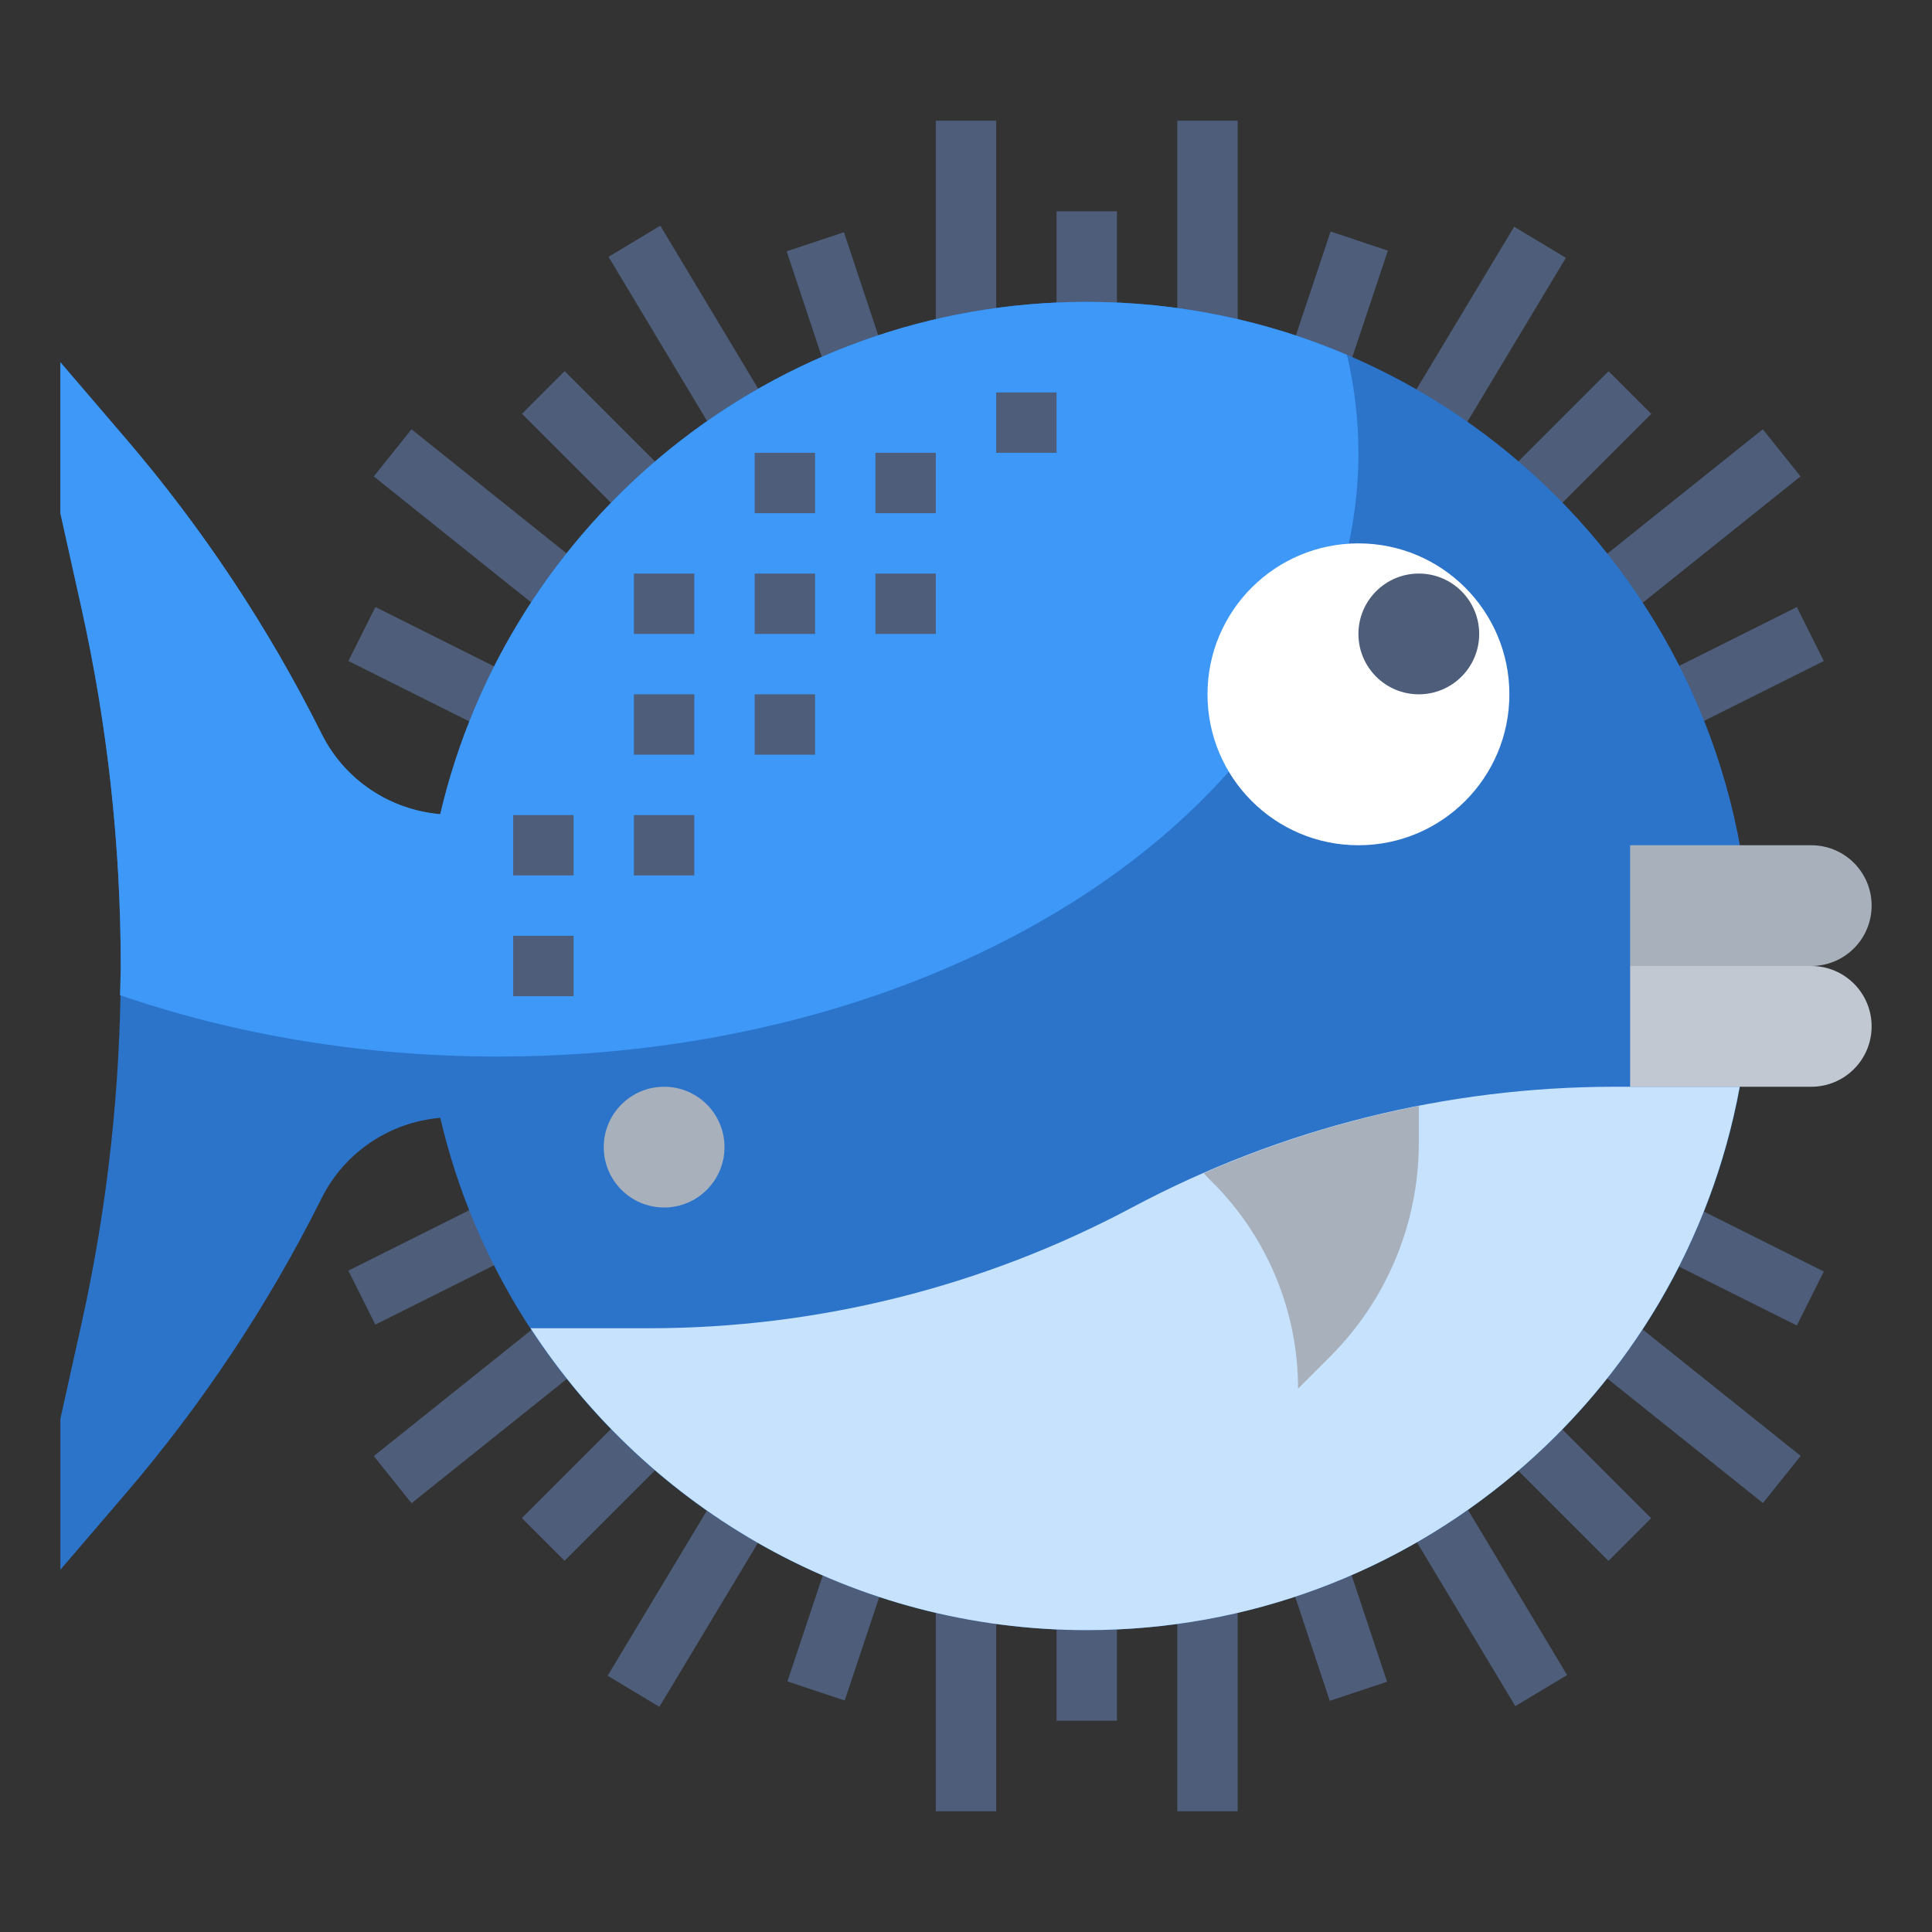 <svg id="Layer_3" enable-background="new 0 0 64 64" height="512" viewBox="0 0 64 64" width="512" xmlns="http://www.w3.org/2000/svg"><rect x="0" y="0" width="64" height="64" fill="#333333" stroke="none"/><g><g><path d="m54.908 21.202h5.376v2h-5.376z" fill="#4d5d7a" transform="matrix(.894 -.447 .447 .894 -3.849 28.102)"/></g><g><path d="m52.414 16.31h7.396v2h-7.396z" fill="#4d5d7a" transform="matrix(.781 -.625 .625 .781 1.489 38.863)"/></g><g><path d="m49.172 14h5.657v2h-5.657z" fill="#4d5d7a" transform="matrix(.707 -.707 .707 .707 4.624 41.163)"/></g><g><path d="m45.702 10h6.997v2h-6.997z" fill="#4d5d7a" transform="matrix(.515 -.857 .857 .515 14.448 47.524)"/></g><g><path d="m41.986 9.172h4.579v1.999h-4.579z" fill="#4d5d7a" transform="matrix(.317 -.949 .949 .317 20.613 48.952)"/></g><g><path d="m39 4h2v7h-2z" fill="#4d5d7a"/></g><g><path d="m13.507 19.451h2v5.605h-2z" fill="#4d5d7a" transform="matrix(.447 -.894 .894 .447 -11.885 25.277)"/></g><g><path d="m14.972 13.571h2v7.612h-2z" fill="#4d5d7a" transform="matrix(.625 -.781 .781 .625 -7.575 18.994)"/></g><g><path d="m18.669 12.309h2v4.719h-2z" fill="#4d5d7a" transform="matrix(.707 -.707 .707 .707 -4.611 18.204)"/></g><g><path d="m21.8 7.502h2v6.997h-2z" fill="#4d5d7a" transform="matrix(.858 -.515 .515 .858 -2.41 13.297)"/></g><g><path d="m26.695 7.887h1.999v4.391h-1.999z" fill="#4d5d7a" transform="matrix(.949 -.316 .316 .949 -1.767 9.276)"/></g><g><path d="m31 4h2v7h-2z" fill="#4d5d7a"/></g><g><path d="m35 7h2v4h-2z" fill="#4d5d7a"/></g><g><path d="m56.596 39.11h2v5.376h-2z" fill="#4d5d7a" transform="matrix(.447 -.894 .894 .447 -5.547 74.62)"/></g><g><path d="m55.112 42.992h2v7.396h-2z" fill="#4d5d7a" transform="matrix(.625 -.781 .781 .625 -15.399 61.341)"/></g><g><path d="m51.213 46.686h2v5.055h-2z" fill="#4d5d7a" transform="matrix(.707 -.707 .707 .707 -19.506 51.334)"/></g><g><path d="m48.12 49.211h2v7.31h-2z" fill="#4d5d7a" transform="matrix(.858 -.515 .515 .858 -20.199 32.805)"/></g><g><path d="m43.25 51.378h1.999v4.743h-1.999z" fill="#4d5d7a" transform="matrix(.949 -.316 .316 .949 -14.727 16.751)"/></g><g><path d="m39 52.866h2v7.134h-2z" fill="#4d5d7a"/></g><g><path d="m11.716 40.798h5.376v2h-5.376z" fill="#4d5d7a" transform="matrix(.894 -.447 .447 .894 -17.172 10.855)"/></g><g><path d="m12.123 45.5h8.004v2h-8.004z" fill="#4d5d7a" transform="matrix(.781 -.625 .625 .781 -25.523 20.276)"/></g><g><path d="m17.172 48h5.657v2h-5.657z" fill="#4d5d7a" transform="matrix(.707 -.707 .707 .707 -28.79 28.494)"/></g><g><path d="m19.226 51.866h7.31v2h-7.31z" fill="#4d5d7a" transform="matrix(.515 -.857 .857 .515 -34.222 45.277)"/></g><g><path d="m25.378 52.75h4.743v1.999h-4.743z" fill="#4d5d7a" transform="matrix(.317 -.949 .949 .317 -32.02 63.06)"/></g><g><path d="m31 53h2v7h-2z" fill="#4d5d7a"/></g><g><path d="m35 53h2v4h-2z" fill="#4d5d7a"/></g><path d="m36 10c-10.419 0-19.14 7.245-21.416 16.971-1.672-.144-3.167-1.135-3.926-2.654l-.016-.031c-1.755-3.51-3.934-6.792-6.488-9.772l-2.154-2.514v5l.698 3.143c.866 3.893 1.302 7.869 1.302 11.857s-.436 7.964-1.302 11.857l-.698 3.143v5l2.154-2.513c2.554-2.98 4.733-6.262 6.488-9.772l.016-.031c.759-1.519 2.254-2.51 3.926-2.654 2.276 9.725 10.997 16.97 21.416 16.97 12.15 0 22-9.85 22-22s-9.85-22-22-22z" fill="#2b74ca"/><path d="m14.584 26.971c-1.672-.144-3.167-1.135-3.926-2.654l-.016-.031c-1.755-3.51-3.934-6.792-6.488-9.772l-2.154-2.514v5l.698 3.143c.866 3.893 1.302 7.869 1.302 11.857 0 .323-.021.644-.026.966 3.781 1.301 8.031 2.034 12.526 2.034 15.74 0 28.5-8.954 28.5-20 0-1.105-.133-2.188-.379-3.245-2.648-1.129-5.561-1.755-8.621-1.755-10.419 0-19.14 7.245-21.416 16.971z" fill="#3d98f7"/><g><path d="m57.63 36h-4.13c-5.581 0-11.076 1.374-16 4s-10.419 4-16 4h-3.924c3.924 6.017 10.704 10 18.424 10 10.784 0 19.749-7.761 21.63-18z" fill="#c7e2fc"/></g><g fill="#a8b0bc"><path d="m39.872 38.864.128.136.172.172c1.811 1.811 2.828 4.267 2.828 6.828l1.071-1.071c1.875-1.875 2.929-4.419 2.929-7.071v-1.223c-2.448.477-4.836 1.226-7.128 2.229z"/><circle cx="22" cy="38" r="2"/><path d="m54 32h6c1.105 0 2-.895 2-2 0-1.105-.895-2-2-2h-6"/></g><path d="m54 36h6c1.105 0 2-.895 2-2 0-1.105-.895-2-2-2h-6" fill="#c1c8d1"/><circle cx="45" cy="23" fill="#fff" r="5"/><circle cx="47" cy="21" fill="#4d5d7a" r="2"/><g><path d="m17 31h2v2h-2z" fill="#4d5d7a"/></g><g><path d="m17 27h2v2h-2z" fill="#4d5d7a"/></g><g><path d="m21 27h2v2h-2z" fill="#4d5d7a"/></g><g><path d="m21 23h2v2h-2z" fill="#4d5d7a"/></g><g><path d="m21 19h2v2h-2z" fill="#4d5d7a"/></g><g><path d="m25 19h2v2h-2z" fill="#4d5d7a"/></g><g><path d="m25 23h2v2h-2z" fill="#4d5d7a"/></g><g><path d="m25 15h2v2h-2z" fill="#4d5d7a"/></g><g><path d="m29 15h2v2h-2z" fill="#4d5d7a"/></g><g><path d="m33 13h2v2h-2z" fill="#4d5d7a"/></g><g><path d="m29 19h2v2h-2z" fill="#4d5d7a"/></g></g></svg>